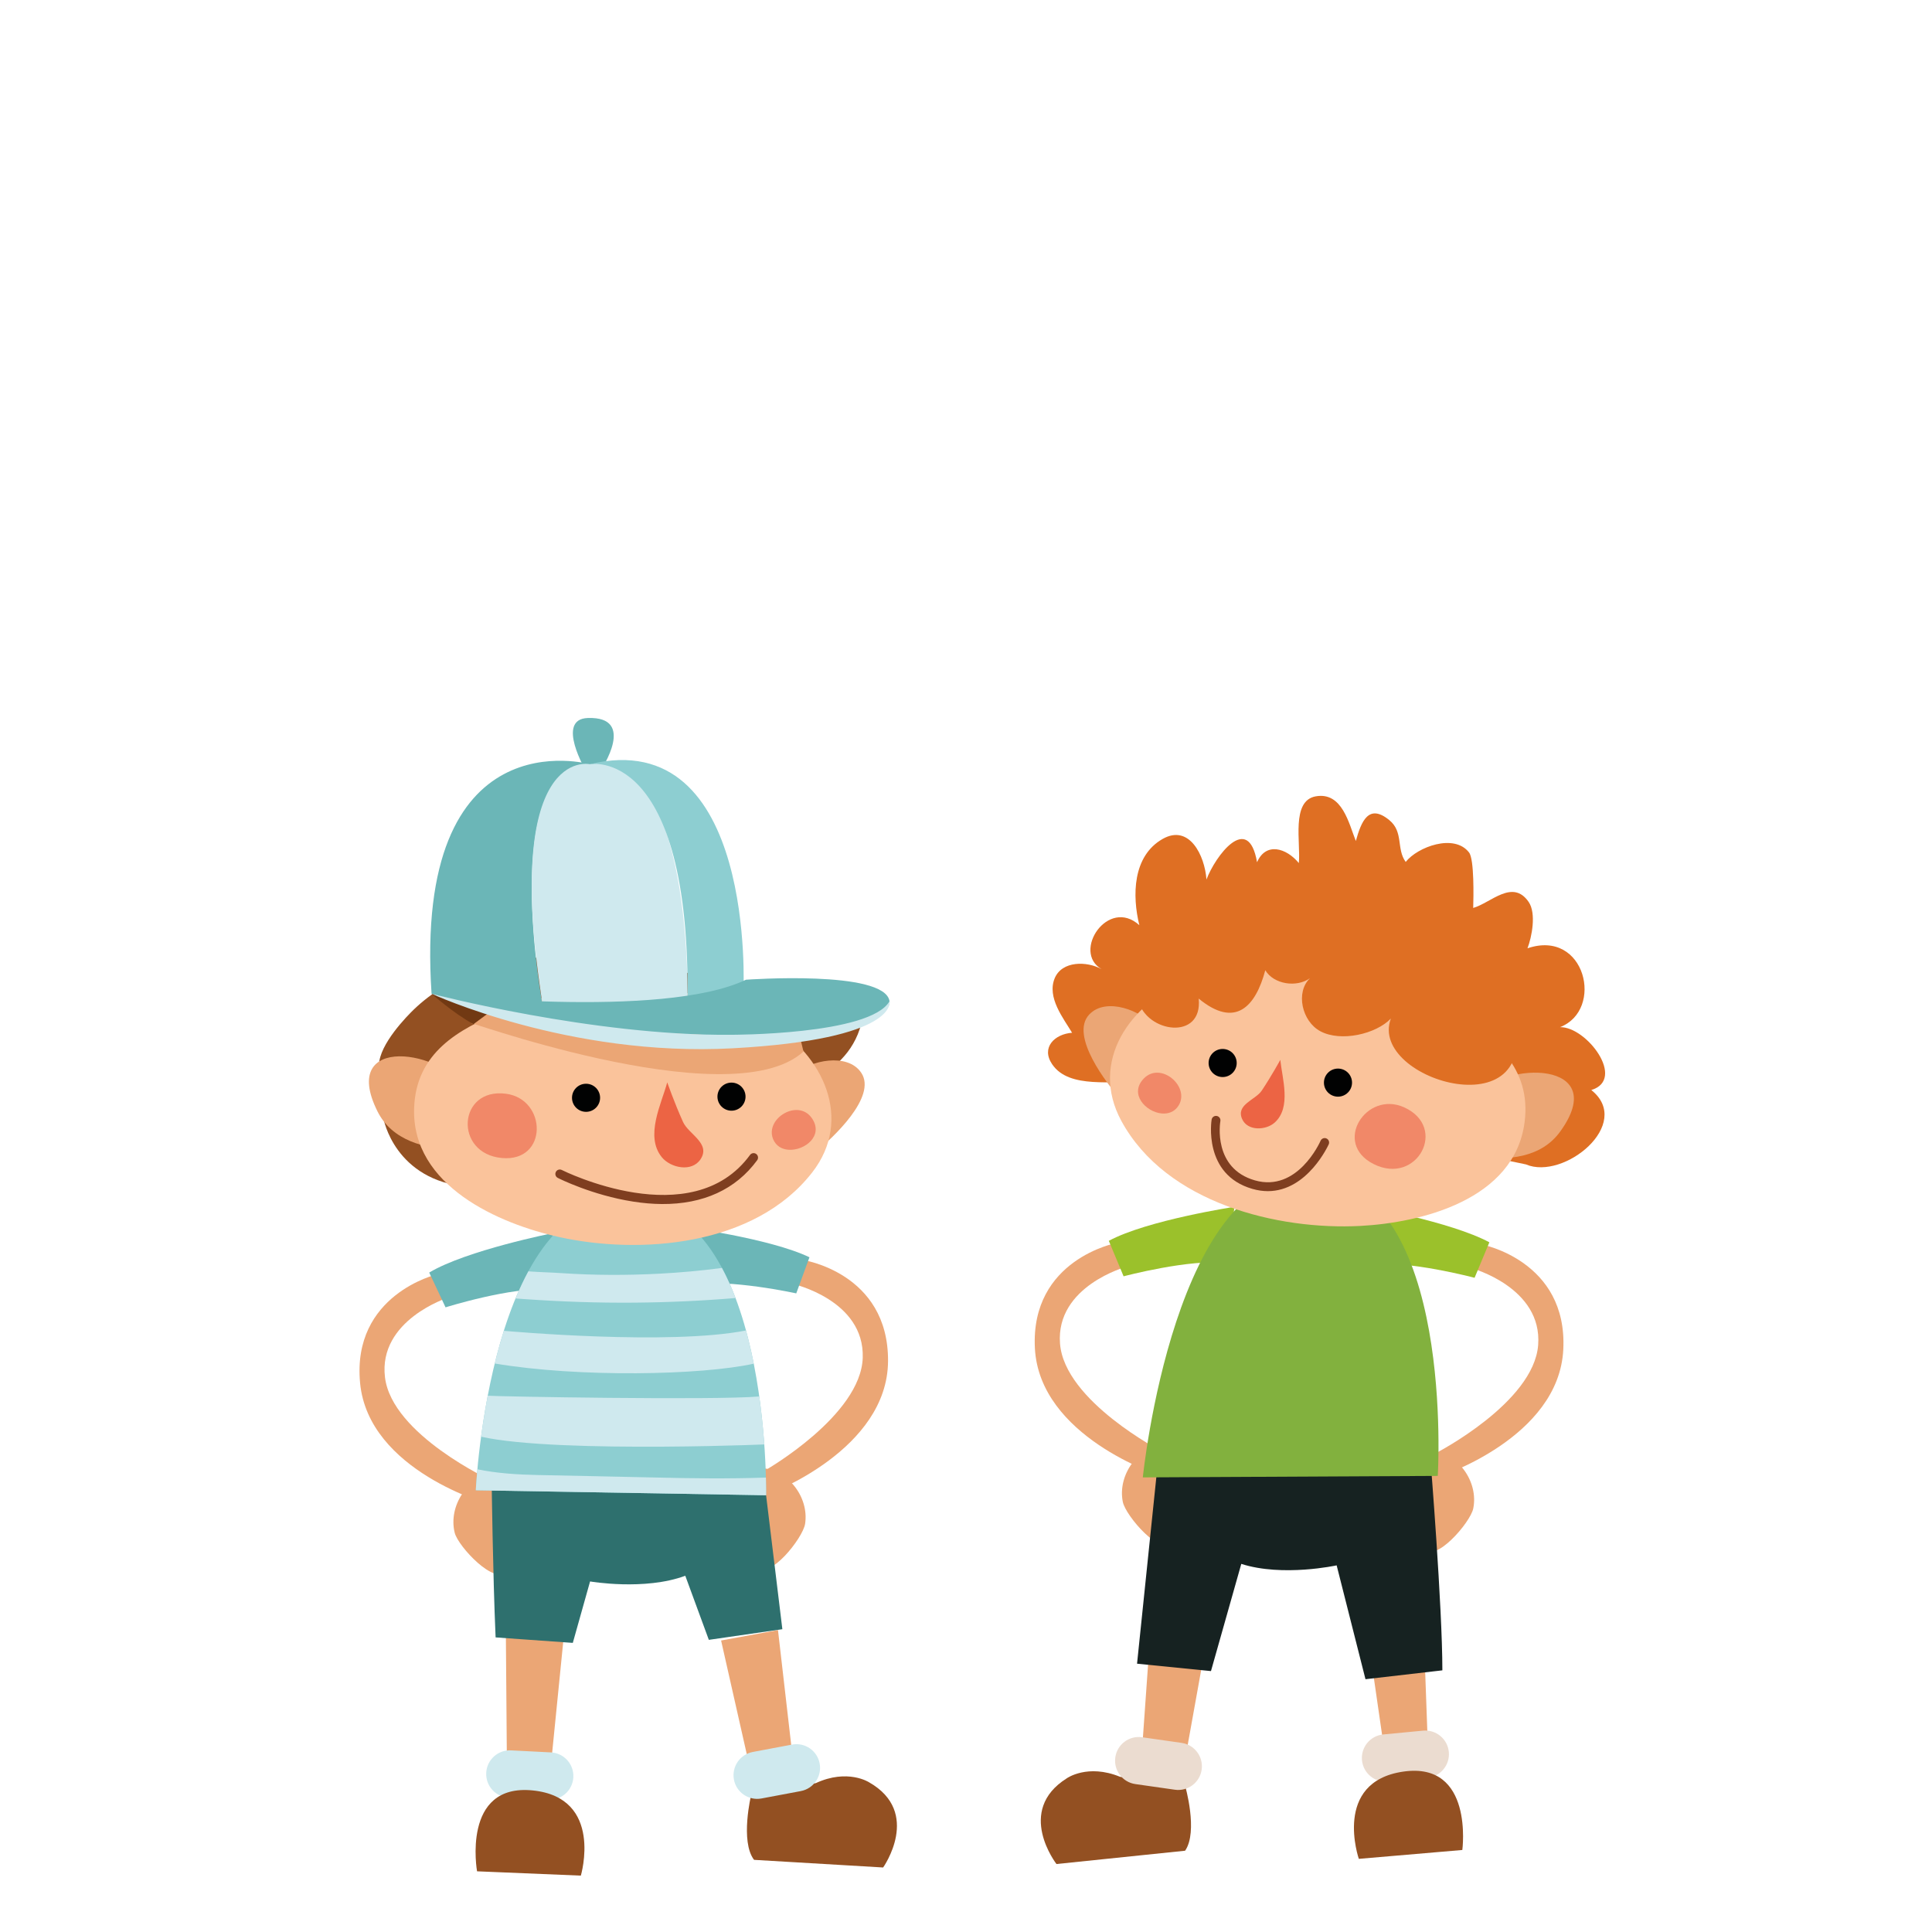 <?xml version="1.0" encoding="utf-8"?>
<!-- Generator: Adobe Illustrator 17.0.0, SVG Export Plug-In . SVG Version: 6.00 Build 0)  -->
<!DOCTYPE svg PUBLIC "-//W3C//DTD SVG 1.1//EN" "http://www.w3.org/Graphics/SVG/1.1/DTD/svg11.dtd">
<svg version="1.1" xmlns="http://www.w3.org/2000/svg" xmlns:xlink="http://www.w3.org/1999/xlink" x="0px" y="0px" width="400px"
	 height="400px" viewBox="0 0 400 400" enable-background="new 0 0 400 400" xml:space="preserve">
<g id="Слой_2">
	<rect fill="#FFFFFF" width="400" height="400"/>
</g>
<g id="Слой_1">
	<g>
		<path fill="#EBA675" d="M102.338,305.006c-5.535,0.672-9.557,6.819-8.2,12.323c0.72,2.92,8.56,11.139,10.466,7.801
			L102.338,305.006z"/>
		<path fill="#EBA675" d="M157.434,303.947c5.573,0.182,10.119,5.951,9.253,11.553c-0.46,2.971-7.548,11.849-9.739,8.691
			L157.434,303.947z"/>
		<path fill="#935022" d="M155.523,371.605c0,0-2.335,9.601,0.593,13.456l26.727,1.581c0,0,8.077-11.387-2.922-17.643
			c0,0-4.416-2.87-11.023,0.179L155.523,371.605z"/>
		<polygon fill="#EBA675" points="104.737,338.606 104.938,364.029 114.153,364.542 116.704,338.997 		"/>
		<polygon fill="#EBA675" points="149.295,339.649 154.897,364.447 164.01,362.99 161.072,337.486 		"/>
		<path fill="#2E706E" d="M158.611,309.574l-56.818-3.012c0,0,0.237,19.294,0.817,32.444l15.983,1.135l3.576-12.72
			c0,0,11.27,1.954,19.712-1.175l4.875,13.267l15.223-2.203L158.611,309.574z"/>
		<g>
			<path fill="#EBA675" d="M178.62,281.116c0.392-11.967-14.462-15.296-14.462-15.296l1.925-4.987c0,0,17.885,2.582,17.776,20.972
				c-0.109,18.389-24.53,27.432-24.53,27.432l-0.827-4.866C158.502,304.37,178.228,293.083,178.62,281.116z"/>
			<path fill="#6BB6B7" d="M167.591,260.306l-2.735,7.475c0,0-13.923-3.064-21.528-1.809l-2.062-12.013
				C141.267,253.959,159.451,256.375,167.591,260.306z"/>
		</g>
		<g>
			<path fill="#EBA675" d="M79.708,285.167c-1.443-11.886,13.061-16.509,13.061-16.509l-2.356-4.799c0,0-17.589,4.146-15.863,22.455
				c1.726,18.309,26.848,25.168,26.848,25.168l0.396-4.92C101.793,306.562,81.151,297.054,79.708,285.167z"/>
			<path fill="#6BB6B7" d="M88.864,263.468l3.382,7.205c0,0,13.599-4.276,21.286-3.695l1.017-11.689
				C114.548,255.289,96.626,258.836,88.864,263.468z"/>
		</g>
		<path fill="#8DCED1" d="M98.51,308.545c0,0,2.81-61.406,31.984-59.934c29.174,1.472,28.118,60.962,28.118,60.962L98.51,308.545z"
			/>
		<g>
			<path fill="#6BB6B7" d="M121.705,148.654c-6.759,0.224-0.353,11.031-0.353,11.031l3.103-0.343
				C124.455,159.342,131.875,148.316,121.705,148.654z"/>
			<path fill="#935022" d="M97.034,233.76l-17.633-2.161c0,0,2.257,12.797,17.505,14.133L97.034,233.76z"/>
			<path fill="#935022" d="M143.87,202.008c-10.12-4.068-21.272-4.691-32.204-3.786c-9.801,0.811-19.612,4.299-26.613,11.405
				c-2.443,2.479-7.794,8.546-6.348,12.385l82.378,3.229c0.92,0.976,16.178-2.269,17.66-15.66
				C178.112,209.721,168.994,212.107,143.87,202.008z"/>
			<path fill="#EBA675" d="M178.316,222.109c-2.878-4.303-10.773-2.443-13.281,0.099l4.126,16.033
				C172.223,235.734,181.655,227.102,178.316,222.109z"/>
			<path fill="#EBA675" d="M78.135,230.061c3.046,6.139,9.797,7.701,16.058,8.059l2.899-12.037
				C91.791,217.218,70.133,213.939,78.135,230.061z"/>
			<path fill="#FAC39B" d="M103.894,209.448c0.128-0.052,0.255-0.103,0.381-0.154c5.534-2.246,11.334-3.783,17.27-4.473
				c12.737-1.48,26.654,0.541,37.828,7.07c11.079,6.474,17.311,19.873,8.796,30.831c-11.973,15.408-35.834,17.045-52.399,13.398
				c-12.302-2.709-30.599-10.537-30.031-26.73C86.14,217.976,94.922,213.081,103.894,209.448z"/>
			<path fill="#EC6444" d="M141.422,232.303c-1.802-3.985-3.275-8.214-3.275-8.214c-1.202,4.454-4.672,11.125-1.128,15.495
				c1.796,2.216,6.215,3.181,8.028,0.417C147.198,236.719,142.569,234.839,141.422,232.303z"/>
			<path fill="#EBA675" d="M98.017,212.029c-6.153-2.497,52.969,19.702,68.334,5.685l-1.124-4.708l-62.289-4.54L98.017,212.029z"/>
			<circle fill="#010202" cx="121.335" cy="227.286" r="2.908"/>
			<circle fill="#010202" cx="151.447" cy="227.05" r="2.908"/>
			<path fill="#F18868" d="M104.758,226.448c8.529,1.125,8.736,14.177-0.842,13.307C93.918,238.847,94.779,225.132,104.758,226.448z
				"/>
			<path fill="#F18868" d="M163.281,238.046c-1.379-0.09-2.63-0.762-3.221-2.217c-1.725-4.25,5.161-8.448,8.025-4.328
				C170.62,235.148,166.584,238.262,163.281,238.046z"/>
			<path fill="#7F3E20" d="M156.566,238.92c-0.41-0.298-0.984-0.209-1.283,0.2c-12.062,16.523-38.699,3.249-38.968,3.113
				c-0.451-0.229-1.003-0.05-1.234,0.403c-0.23,0.452-0.05,1.005,0.402,1.235c0.285,0.145,7.09,3.574,15.585,4.903
				c2.071,0.325,4.058,0.493,5.957,0.507c8.566,0.061,15.323-3.024,19.743-9.076C157.064,239.794,156.975,239.22,156.566,238.92z"/>
			<path fill="#6BB6B7" d="M89.35,205.738c0,0,13.455,4.253,23.095,2.947c0,0-9.471-49.689,9.65-50.471
				C122.095,158.214,85.507,147.938,89.35,205.738z"/>
			<path fill="#CFE9EE" d="M122.095,158.214c0,0-18.387-4.07-9.65,50.471c0,0,11.615,0.712,29.901-1.065
				C142.346,207.619,143.591,154.875,122.095,158.214z"/>
			<path fill="#8DCED1" d="M122.095,158.214c0,0,20.94-4.002,20.251,49.406l11.577-2.365
				C153.923,205.254,156.629,149.872,122.095,158.214z"/>
			<path fill="#713913" d="M98.017,212.029l3.621-2.756l-12.288-3.536C89.35,205.738,93.908,209.825,98.017,212.029z"/>
			<path fill="#6BB6B7" d="M89.35,205.738c0,0,47.769,5.418,65.092-2.897c0,0,28.76-2.087,29.724,4.45
				C185.129,213.829,140.971,219.79,89.35,205.738z"/>
			<path fill="#CFE9EE" d="M89.35,205.738c0,0,33.34,8.762,61.941,8.504c0,0,28.878,0.074,32.874-6.95c0,0,2.076,7.864-32.505,9.749
				C117.71,218.89,89.35,205.738,89.35,205.738z"/>
		</g>
		<path fill="#CFE9EE" d="M136.488,263.704c-6.728,0.349-13.477,0.339-20.199-0.114c-2.28-0.154-4.6-0.198-6.899-0.369
			c-0.966,1.785-1.846,3.667-2.651,5.612c0.652,0.047,1.301,0.093,1.943,0.138c7.567,0.529,15.154,0.795,22.739,0.728
			c6.967-0.061,13.924-0.376,20.857-0.956c-0.824-2.173-1.755-4.266-2.806-6.227C145.166,263.08,140.834,263.479,136.488,263.704z"
			/>
		<path fill="#CFE9EE" d="M104.319,275.532c-0.709,2.25-1.338,4.521-1.888,6.766c17.419,2.939,42.83,2.432,53.624,0.037
			c-0.452-2.284-0.983-4.593-1.608-6.875C138.555,278.591,105.337,275.622,104.319,275.532z"/>
		<path fill="#CFE9EE" d="M100.983,288.965c-0.582,3.04-1.034,5.919-1.38,8.486c16.005,3.61,65.002,1.371,58.634,1.587
			c-0.21-2.941-0.538-6.324-1.041-9.915C147.874,289.938,102.347,289.124,100.983,288.965z"/>
		<path fill="#CFE9EE" d="M135.517,305.899c-8.071-0.196-16.142-0.331-24.213-0.51c-4.179-0.092-8.396-0.346-12.469-1.187
			c-0.25,2.714-0.325,4.343-0.325,4.343l60.102,1.028c0,0,0.024-1.355-0.036-3.656C150.885,306.181,143.173,306.085,135.517,305.899
			z"/>
		<path fill="#CFE9EE" d="M118.705,367.957c-0.138,2.701-2.439,4.78-5.141,4.642l-8.254-0.42c-2.702-0.138-4.78-2.44-4.643-5.142
			l0,0c0.138-2.702,2.44-4.78,5.141-4.642l8.254,0.421C116.765,362.953,118.843,365.255,118.705,367.957L118.705,367.957z"/>
		<path fill="#CFE9EE" d="M169.701,365.107c0.5,2.659-1.25,5.219-3.909,5.719l-8.122,1.527c-2.658,0.5-5.219-1.25-5.718-3.908l0,0
			c-0.5-2.658,1.25-5.219,3.908-5.719l8.122-1.527C166.64,360.698,169.201,362.448,169.701,365.107L169.701,365.107z"/>
		<path fill="#935022" d="M98.769,387.435l21.488,0.892c0,0,4.804-16.145-9.97-17.639C95.513,369.193,98.769,387.435,98.769,387.435
			z"/>
	</g>
	<g>
		<path fill="#DF6F23" d="M329.462,225.679c7.275-2.196-0.965-13.137-6.479-13.019c9.209-3.54,5.285-20.405-6.733-16.323
			c0.881-2.297,1.877-7.23,0.234-9.612c-3.316-4.811-7.794,0.192-11.471,1.256c0.063-2.147,0.237-10.061-0.859-11.482
			c-3.082-4-10.676-1.15-13.119,1.954c-1.98-2.715-0.399-6.201-3.39-8.653c-4.308-3.533-5.817,0.306-6.935,4.319
			c-1.428-3.553-2.801-10.221-8.299-9.246c-5.145,0.911-3.077,9.634-3.503,13.817c-2.548-3.106-6.8-4.42-8.65-0.177
			c-1.818-10.472-8.675-1.233-10.471,3.583c-0.354-4.985-3.559-11.551-9.088-8.396c-6.223,3.55-6.307,11.75-4.81,17.852
			c-6.487-5.875-14.017,5.524-7.823,9.095c-3.064-1.694-8.183-1.725-9.691,1.865c-1.683,4.007,1.816,8.334,3.586,11.311
			c-3.584,0.256-6.472,3.034-4.135,6.503c3.591,5.332,12.857,3.138,17.993,4.006l80.111,16.747
			C323.779,244.449,338.245,232.678,329.462,225.679z"/>
		<path fill="#EBA675" d="M241.2,298.991c-5.56,0.427-9.848,6.391-8.736,11.95c0.591,2.948,8.061,11.505,10.112,8.254L241.2,298.991
			z"/>
		<path fill="#EBA675" d="M296.29,300.358c5.559,0.428,9.848,6.391,8.735,11.949c-0.591,2.948-8.062,11.505-10.113,8.254
			L296.29,300.358z"/>
		<path fill="#935022" d="M245.363,369.703c0,0,2.755,9.49,0,13.469l-26.632,2.755c0,0-8.57-11.02,2.143-17.754
			c0,0,4.286-3.061,11.02-0.306L245.363,369.703z"/>
		<polygon fill="#EBA675" points="294.647,334.499 295.566,359.907 286.383,360.826 282.709,335.418 		"/>
		<polygon fill="#EBA675" points="250.178,337.503 245.674,362.525 236.505,361.47 238.318,335.861 		"/>
		<path fill="#162221" d="M239.546,304.501l56.632-2.144c0,0,2.448,30.305,2.448,43.469l-15.918,1.837l-5.969-23.571
			c0,0-11.173,2.449-19.744-0.306l-6.277,22.193l-15.305-1.53L239.546,304.501z"/>
		<g>
			<path fill="#EBA675" d="M318.459,278.481c0.918-11.938-13.775-15.918-13.775-15.918l2.143-4.898c0,0,17.754,3.368,16.836,21.734
				c-0.919,18.367-25.714,26.326-25.714,26.326l-0.612-4.898C297.337,300.828,317.541,290.42,318.459,278.481z"/>
			<path fill="#9BC12B" d="M308.357,257.207l-3.061,7.347c0,0-13.774-3.673-21.427-2.755l-1.531-12.092
				C282.338,249.707,300.399,252.921,308.357,257.207z"/>
		</g>
		<g>
			<path fill="#EBA675" d="M219.465,278.175c-0.919-11.939,13.775-15.918,13.775-15.918l-2.143-4.898
				c0,0-17.754,3.368-16.836,21.734c0.919,18.366,25.713,26.325,25.713,26.325l0.612-4.898
				C240.587,300.521,220.383,290.114,219.465,278.175z"/>
			<path fill="#9BC12B" d="M229.567,256.9l3.061,7.347c0,0,13.775-3.673,21.428-2.755l1.53-11.632
				C255.586,249.859,237.526,252.615,229.567,256.9z"/>
		</g>
		<path fill="#82B13E" d="M236.608,305.878c0,0,6.581-65.202,35.661-62.448c29.081,2.755,25.407,62.141,25.407,62.141
			L236.608,305.878z"/>
		<path fill="#EBA675" d="M225.503,210.056c3.542-3.776,11.027-0.653,13.087,2.264l-6.687,15.145
			C229.291,224.492,221.395,214.437,225.503,210.056z"/>
		<path fill="#EBA675" d="M323.044,234.249c-4.007,5.559-10.922,5.998-17.158,5.331l-0.896-12.35
			C311.666,219.349,333.569,219.648,323.044,234.249z"/>
		<path fill="#FAC39B" d="M300.993,209.709c-0.117-0.072-0.234-0.143-0.351-0.215c-5.094-3.119-10.564-5.581-16.309-7.231
			c-12.325-3.538-26.385-3.816-38.475,0.803c-11.986,4.579-20.322,16.782-13.709,28.982c9.298,17.155,32.572,22.664,49.511,21.768
			c12.579-0.666,31.909-5.403,33.99-21.472C317.118,221.019,309.252,214.757,300.993,209.709z"/>
		<path fill="#EC6444" d="M261.232,225.796c2.041-3.058,3.843-6.363,3.843-6.363c0.386,3.859,2.348,9.868-1.19,13.005
			c-1.794,1.592-5.591,1.786-6.715-0.755C255.836,228.667,259.933,227.743,261.232,225.796z"/>
		<circle fill="#010202" cx="277.015" cy="224.146" r="2.908"/>
		<circle fill="#010202" cx="253.137" cy="220.083" r="2.908"/>
		<path fill="#F18868" d="M290.711,229.262c-7.836-3.549-14.905,7.425-6.313,11.745
			C293.369,245.516,299.882,233.415,290.711,229.262z"/>
		<path fill="#F18868" d="M240.491,230.528c1.376,0.135,2.719-0.322,3.539-1.662c2.396-3.912-3.713-9.176-7.211-5.58
			C233.723,226.471,237.197,230.202,240.491,230.528z"/>
		<path fill="#EBDCD0" d="M281.984,364.437c0.257,2.693,2.647,4.668,5.341,4.411l8.227-0.784c2.692-0.256,4.668-2.647,4.411-5.34
			l0,0c-0.257-2.693-2.648-4.668-5.34-4.411l-8.227,0.785C283.703,359.353,281.727,361.744,281.984,364.437L281.984,364.437z"/>
		<path fill="#EBDCD0" d="M230.913,363.835c-0.383,2.678,1.478,5.159,4.157,5.541l8.181,1.168c2.677,0.382,5.159-1.479,5.541-4.157
			l0,0c0.382-2.678-1.478-5.159-4.157-5.541l-8.181-1.168C233.777,359.296,231.295,361.156,230.913,363.835L230.913,363.835z"/>
		<path fill="#935022" d="M302.759,383.019l-21.428,1.836c0,0-5.51-15.917,9.183-18.061
			C305.208,364.652,302.759,383.019,302.759,383.019z"/>
		<g>
			<path fill="#7F3E20" d="M262.497,246.613c-1.003,0-2.063-0.142-3.183-0.462c-10.317-2.948-8.478-14.243-8.458-14.357
				c0.087-0.499,0.559-0.835,1.062-0.747c0.499,0.087,0.834,0.562,0.747,1.062c-0.07,0.414-1.557,9.787,7.154,12.276
				c8.745,2.499,13.407-7.774,13.6-8.212c0.206-0.463,0.749-0.673,1.211-0.469c0.463,0.204,0.674,0.745,0.47,1.21
				C275.053,237.022,270.725,246.612,262.497,246.613z"/>
		</g>
		<path fill="#DF6F23" d="M312.842,208.994c-5.227-16.382-20.22-20.245-36.161-21.936c-6.992-0.742-15.225-0.753-22.154,0.243
			c-4.619,0.664-9.732,4.663-13.788,4.705l-5.051,15.152c1.665,6.683,13.371,8.376,12.489-0.412
			c7.603,6.27,11.786,1.649,13.787-5.869c1.754,2.93,6.505,3.637,9.265,1.641c-3.045,2.893-1.691,8.921,2.111,10.975
			c4.285,2.315,11.588,0.577,14.625-2.615C283.091,223.848,321.02,234.621,312.842,208.994z"/>
	</g>
</g>
</svg>
